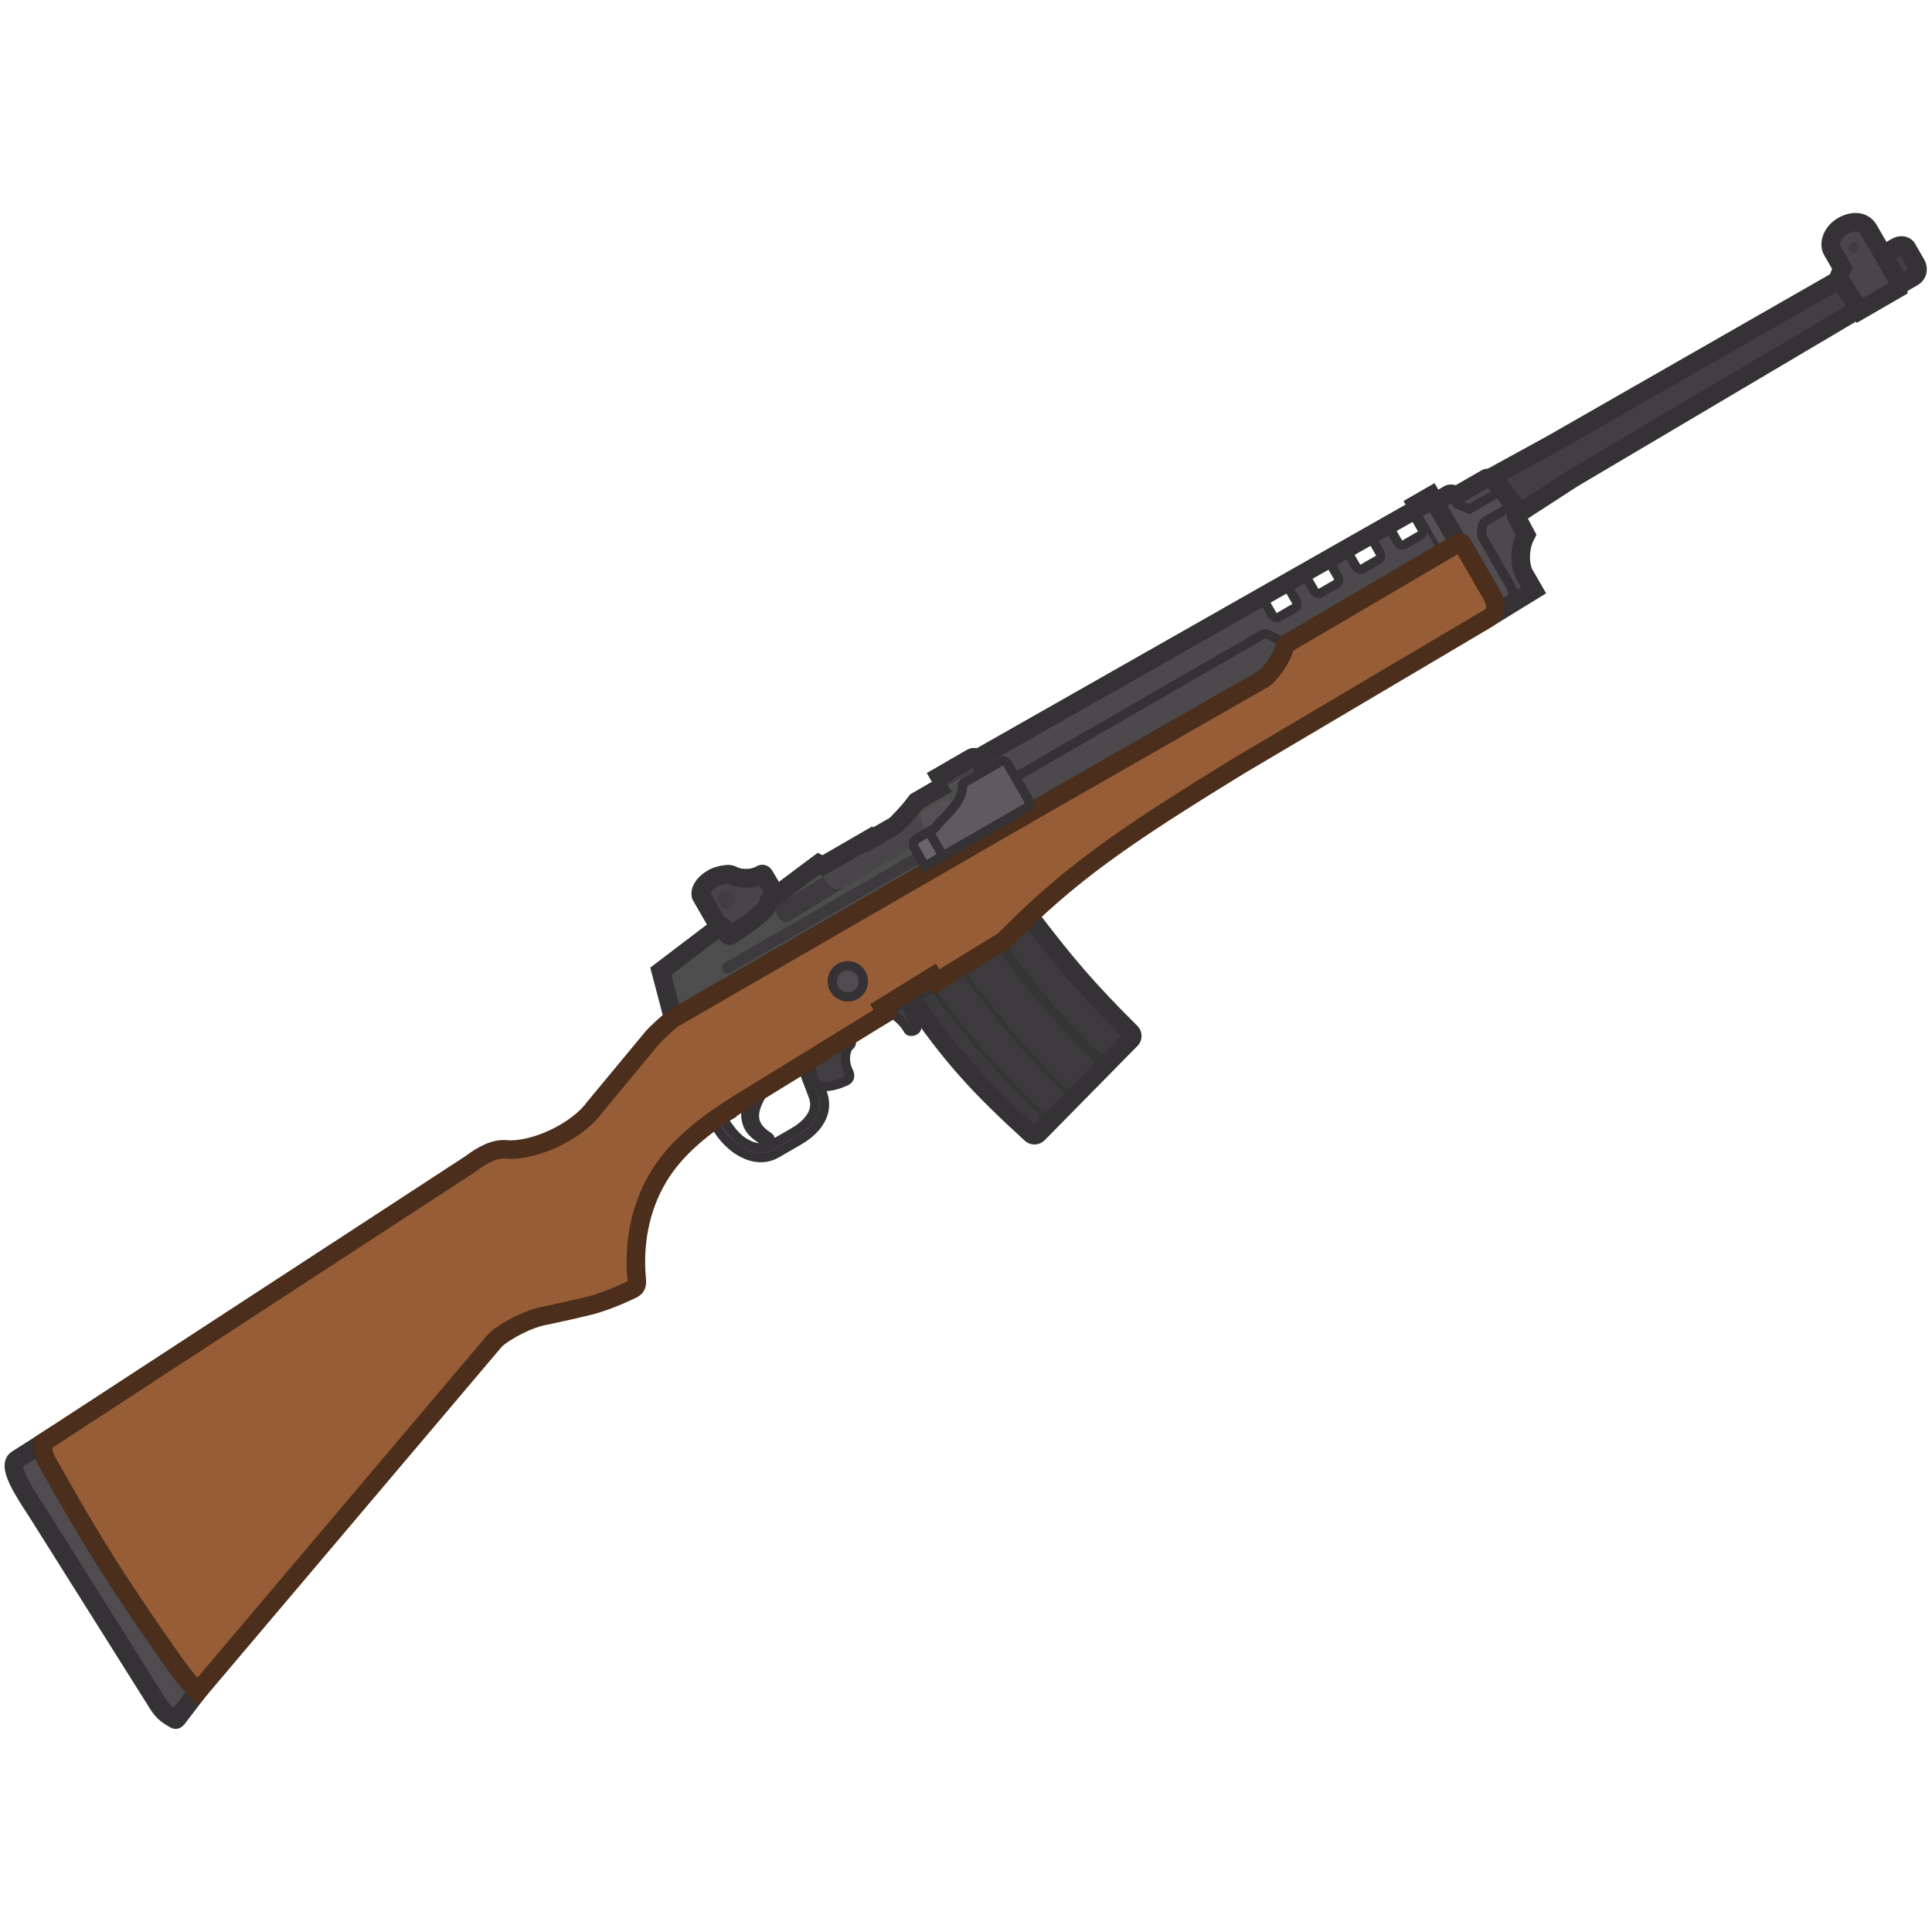 <svg width="110" height="110" viewBox="0 0 110 110" fill="none" xmlns="http://www.w3.org/2000/svg">
<g clip-path="url(#clip0_716_1750)">
<path d="M37.624 55.299L38.333 57.991L59.054 46.028L57.786 43.832C57.55 43.423 57.028 43.283 56.619 43.519L56.121 43.807L56.012 43.619L54.017 44.771L53.93 44.619L52.178 45.63C51.77 46.2 51.038 46.954 50.937 47.012L49.509 47.837L49.472 47.774L46.849 49.288L46.613 49.171L43.777 51.295C43.704 51.763 43.231 52.179 41.618 53.254C41.555 53.296 41.468 53.277 41.431 53.211L41.181 52.779C41.142 52.71 41.05 52.692 40.987 52.741L37.624 55.299Z" fill="#4D4D4D"/>
<path d="M40.648 49.977C39.962 50.343 39.825 50.836 39.933 51.023L40.944 52.773L40.986 52.741C41.049 52.692 41.14 52.711 41.18 52.78L41.429 53.211C41.467 53.277 41.554 53.296 41.617 53.254C43.23 52.179 43.703 51.763 43.776 51.296L44.187 50.988L43.498 49.825C43.465 49.77 43.394 49.754 43.339 49.787C42.868 50.074 42.218 50.043 41.864 49.908C41.796 49.882 41.731 49.85 41.668 49.818C41.465 49.718 40.891 49.847 40.648 49.977Z" fill="#464446" stroke="#343234" stroke-width="1.055"/>
<path d="M55.781 43.219L56.012 43.619L54.017 44.771L53.929 44.619L53.777 44.706L53.489 44.206L55.322 43.147C55.458 43.069 55.636 43.12 55.714 43.257L55.781 43.219Z" fill="#434143"/>
<path d="M46.499 60.177C46.285 60.317 46.203 60.59 46.303 60.825C46.469 61.212 46.745 62.05 46.832 62.247L46.836 62.258C47.073 62.952 46.893 63.54 46.57 63.993C46.254 64.435 45.8 64.753 45.457 64.951L44.217 65.668C43.586 66.032 42.892 65.955 42.284 65.64C41.681 65.328 41.141 64.773 40.766 64.123L40.531 63.716L41.383 63.131L41.585 63.481L41.181 63.714C41.727 64.59 42.115 64.929 42.539 65.148C43.027 65.401 43.515 65.433 43.94 65.188L45.18 64.472C45.494 64.291 45.87 64.02 46.119 63.671C46.359 63.335 46.478 62.934 46.316 62.449L45.786 61.05C45.708 60.86 45.745 60.649 45.814 60.488C45.886 60.321 49.14 58.349 49.32 58.245L49.361 58.316C49.314 58.343 47.338 59.63 46.499 60.177Z" fill="#4F4B4F" stroke="#343234" stroke-width="0.527"/>
<path d="M51.844 56.757C54.192 60.194 55.76 61.869 58.705 64.561C58.818 64.664 58.993 64.66 59.101 64.551L64.385 59.182C64.496 59.07 64.494 58.889 64.382 58.778C61.907 56.329 60.617 54.797 58.515 52.029L51.844 56.757Z" fill="#3C3A3C"/>
<path d="M56.441 53.498C58.593 56.572 60.028 58.223 62.74 60.853L63.11 60.477C60.417 57.866 59.005 56.24 56.871 53.194L56.441 53.498Z" fill="#363536"/>
<path d="M52.775 56.096C55.205 59.41 56.765 61.155 59.674 63.967L59.859 63.779C56.96 60.977 55.409 59.243 52.99 55.944L52.775 56.096Z" fill="#363536"/>
<path d="M54.399 54.945C56.709 58.15 58.206 59.871 60.983 62.637L61.168 62.449C58.401 59.694 56.914 57.983 54.614 54.792L54.399 54.945Z" fill="#363536"/>
<path d="M58.705 64.561L58.35 64.95L58.35 64.95L58.705 64.561ZM51.844 56.757L51.539 56.327L51.117 56.626L51.409 57.054L51.844 56.757ZM59.101 64.551L58.725 64.181L58.725 64.181L59.101 64.551ZM64.385 59.182L64.01 58.812L64.01 58.812L64.385 59.182ZM64.382 58.778L64.011 59.153L64.011 59.153L64.382 58.778ZM58.515 52.029L58.935 51.71L58.626 51.304L58.21 51.599L58.515 52.029ZM59.061 64.172C56.139 61.501 54.6 59.856 52.28 56.459L51.409 57.054C53.784 60.531 55.381 62.237 58.35 64.95L59.061 64.172ZM58.725 64.181C58.818 64.087 58.966 64.085 59.061 64.172L58.35 64.95C58.671 65.243 59.169 65.233 59.477 64.921L58.725 64.181ZM64.01 58.812L58.725 64.181L59.477 64.921L64.761 59.552L64.01 58.812ZM64.011 59.153C63.918 59.061 63.914 58.909 64.01 58.812L64.761 59.552C65.077 59.231 65.07 58.717 64.753 58.404L64.011 59.153ZM58.095 52.348C60.209 55.132 61.514 56.683 64.011 59.153L64.753 58.404C62.299 55.975 61.025 54.463 58.935 51.71L58.095 52.348ZM52.149 57.187L58.82 52.459L58.21 51.599L51.539 56.327L52.149 57.187Z" fill="#343234"/>
<path d="M46.859 49.92L44.302 51.504C44.115 51.611 44.155 51.941 44.285 52.172C44.423 52.42 44.725 52.575 44.941 52.45L47.968 50.589C47.451 50.653 47.197 50.478 46.859 49.92Z" fill="#3C3A3C"/>
<path d="M86.308 29.337L89.536 27.244L108.956 15.751C109.123 15.655 109.284 15.361 109.097 15.036L108.579 14.139C108.447 13.912 108.147 13.957 107.977 14.055L88.394 25.266L84.785 27.246C84.972 27.328 85.282 27.554 85.487 27.809L86.377 29.053C86.306 29.146 86.273 29.216 86.308 29.337Z" fill="#413F41" stroke="#343234" stroke-width="1.055"/>
<path d="M81.682 28.606L82.481 28.145C82.578 28.089 82.714 28.095 82.904 28.222L84.641 27.22C84.732 27.167 85.209 27.461 85.489 27.809L86.379 29.054C86.28 29.183 86.255 29.269 86.384 29.508L86.884 30.449C86.465 31.243 86.531 32.239 86.791 32.689L87.317 33.601L84.891 35.091C85.126 34.892 85.288 34.555 84.969 33.933L83.323 31.083C83.244 30.946 83.069 30.9 82.932 30.98L82.842 31.033L81.682 28.606Z" fill="#514D51"/>
<path d="M82.538 28.12L82.97 28.702L83.662 28.98L85.547 27.892L85.488 27.809C85.208 27.46 84.731 27.167 84.64 27.219L82.903 28.222C82.749 28.118 82.63 28.095 82.538 28.12Z" fill="#4B494B"/>
<path d="M86.376 29.056C86.113 28.969 85.839 28.948 85.667 29.047L84.561 29.686C84.376 29.793 84.284 30.392 84.423 30.631L85.954 33.284C86.164 33.647 86.21 33.988 86.124 34.333L87.316 33.6L86.79 32.689C86.53 32.239 86.464 31.243 86.883 30.448L86.383 29.508C86.254 29.27 86.278 29.183 86.376 29.056Z" fill="#4B494B"/>
<path d="M82.538 28.12L82.97 28.702L83.662 28.98L85.547 27.892L85.488 27.809C85.208 27.46 84.731 27.167 84.64 27.219L82.903 28.222C82.749 28.118 82.63 28.095 82.538 28.12Z" stroke="#343234" stroke-width="0.527"/>
<path d="M86.376 29.056C86.113 28.969 85.839 28.948 85.667 29.047L84.561 29.686C84.376 29.793 84.284 30.392 84.423 30.631L85.954 33.284C86.164 33.647 86.21 33.988 86.124 34.333L87.316 33.6L86.79 32.689C86.53 32.239 86.464 31.243 86.883 30.448L86.383 29.508C86.254 29.27 86.278 29.183 86.376 29.056Z" stroke="#343234" stroke-width="0.527"/>
<path d="M81.682 28.606L82.481 28.145C82.578 28.089 82.714 28.095 82.904 28.222L84.641 27.22C84.732 27.167 85.209 27.461 85.489 27.809L86.379 29.054C86.28 29.183 86.255 29.269 86.384 29.508L86.884 30.449C86.465 31.243 86.531 32.239 86.791 32.689L87.317 33.601L84.891 35.091C85.126 34.892 85.288 34.555 84.969 33.933L83.323 31.083C83.244 30.946 83.069 30.9 82.932 30.98L82.842 31.033L81.682 28.606Z" stroke="#343234" stroke-width="1.055"/>
<path d="M46.627 60.132L46.569 60.032L48.207 59.017C48.477 59.293 48.573 59.368 48.349 59.569C48.126 59.77 48.022 60.433 48.301 60.98C48.457 61.287 48.359 61.471 48.136 61.568C47.241 61.96 46.645 61.937 46.446 61.592C46.196 61.158 46.127 60.869 46.232 60.36L46.627 60.132Z" fill="#413F41" stroke="#343234" stroke-width="0.527"/>
<path d="M52.179 58.485L51.438 57.022L49.542 58.174L49.954 58.263L50.792 57.779C50.908 57.712 51.473 58.201 51.708 58.642C51.805 58.823 52.259 58.672 52.179 58.485Z" fill="#413F41" stroke="#343234" stroke-width="0.527"/>
<path d="M42.629 62.491C42.19 63.945 42.66 64.474 43.594 65.004C43.764 65.1 44.002 64.875 43.733 64.705C42.662 64.025 42.732 63.166 43.719 61.82L42.629 62.491Z" fill="#4F4B4F" stroke="#343234" stroke-width="0.527"/>
<path d="M2.678 83.199C2.469 82.825 2.439 82.582 2.456 82.141L0.945 83.104C0.433 83.475 1.285 84.828 2.068 86.011L8.796 96.703C9.216 97.412 9.405 97.589 9.986 97.906C10.021 97.926 10.085 97.849 10.085 97.849L11.248 96.328C10.583 95.596 10.234 95.125 9.665 94.315C6.751 90.163 5.214 87.737 2.678 83.199Z" fill="#4F4B4F" stroke="#343234" stroke-width="1.055"/>
<path d="M104.896 15.265L104.68 15.811L105.884 17.677L108.063 16.418L108.04 15.926L106.392 13.07C106.099 12.564 105.48 12.543 104.905 12.874C104.33 13.206 104.085 13.862 104.319 14.266L104.896 15.265Z" fill="#494649" stroke="#343234" stroke-width="1.055"/>
<path d="M48.716 56.651C49.145 56.404 49.292 55.856 49.044 55.427C48.797 54.998 48.248 54.851 47.819 55.099C47.391 55.346 47.244 55.895 47.491 56.323C47.739 56.752 48.287 56.899 48.716 56.651Z" fill="#4F4B4F" stroke="#343234" stroke-width="0.48"/>
<path d="M49.507 47.837L49.969 47.57L49.681 47.07L49.219 47.337L49.507 47.837Z" fill="#434143"/>
<path d="M41.261 54.825C41.107 54.914 41.054 55.111 41.143 55.265C41.232 55.419 41.429 55.472 41.583 55.383L58.493 45.62L58.171 45.062L41.261 54.825Z" fill="#3C3A3C"/>
<path d="M49.381 47.826L49.472 47.773L49.508 47.836L50.936 47.011C50.942 47.008 50.951 47.002 50.961 46.994L52.245 46.253C52.56 46.657 52.658 47.209 52.511 47.893L47.976 50.587C47.413 50.659 47.16 50.452 46.778 49.781C46.971 49.654 47.004 49.544 46.86 49.283L49.367 47.835C49.367 47.835 49.372 47.832 49.381 47.826Z" fill="#494649"/>
<path d="M52.562 47.58L54.568 46.422L53.974 45.394L52.316 46.352C52.53 46.678 52.617 47.09 52.562 47.58Z" fill="#545054"/>
<path fill-rule="evenodd" clip-rule="evenodd" d="M56.64 43.55L56.139 43.84L55.734 43.139L80.752 28.925L82.19 31.415L73.229 36.674C73.196 36.693 73.173 36.726 73.165 36.763C72.984 37.59 72.214 38.493 71.916 38.665L58.886 46.124L57.54 43.792C57.358 43.477 56.955 43.368 56.64 43.55ZM72.109 34.442C72.031 34.306 72.077 34.131 72.214 34.053L73.078 33.553C73.214 33.475 73.389 33.522 73.467 33.658L73.802 34.237C73.88 34.373 73.834 34.547 73.697 34.626L72.833 35.125C72.697 35.204 72.522 35.157 72.444 35.021L72.109 34.442ZM74.598 32.676C74.462 32.755 74.415 32.929 74.494 33.065L74.828 33.644C74.906 33.781 75.081 33.827 75.217 33.749L76.082 33.249C76.218 33.171 76.265 32.996 76.186 32.86L75.852 32.281C75.773 32.145 75.599 32.098 75.462 32.177L74.598 32.676ZM76.878 31.689C76.799 31.552 76.846 31.378 76.982 31.299L77.847 30.8C77.983 30.722 78.157 30.768 78.236 30.905L78.57 31.484C78.649 31.62 78.602 31.794 78.466 31.873L77.601 32.372C77.465 32.451 77.291 32.404 77.212 32.268L76.878 31.689ZM79.366 29.923C79.23 30.002 79.183 30.176 79.262 30.312L79.596 30.891C79.675 31.027 79.849 31.074 79.986 30.995L80.85 30.496C80.987 30.418 81.033 30.243 80.954 30.107L80.62 29.528C80.541 29.392 80.367 29.345 80.231 29.424L79.366 29.923Z" fill="#4B494B" stroke="#343234" stroke-width="0.527"/>
<path d="M81.485 28.226L80.633 28.718L82.19 31.415L82.932 30.979C82.97 30.957 83.011 30.944 83.053 30.941L81.485 28.226Z" fill="#545054"/>
<ellipse cx="41.334" cy="51.223" rx="0.513" ry="0.513" transform="rotate(-30 41.334 51.223)" fill="#413E41"/>
<ellipse cx="105.554" cy="14.096" rx="0.291" ry="0.291" transform="rotate(-30 105.554 14.096)" fill="#3E3C3E"/>
<path d="M58.886 46.123L71.916 38.666C72.214 38.494 72.984 37.59 73.165 36.764C73.173 36.726 73.195 36.693 73.229 36.674L72.23 36.126C72.112 36.069 71.974 36.075 71.86 36.14L57.807 44.254L58.886 46.123Z" stroke="#343234" stroke-width="0.527"/>
<path d="M53.294 55.929L50.442 57.683L50.253 57.355L53.103 55.599L53.294 55.929Z" fill="#3C3A3C" stroke="#343234" stroke-width="0.527"/>
<path d="M55.714 43.257L55.78 43.219L55.734 43.139L80.752 28.925L80.632 28.718L81.484 28.226L83.052 30.941C83.011 30.945 82.97 30.957 82.931 30.98L73.228 36.674C73.195 36.693 73.172 36.726 73.164 36.764C72.984 37.59 72.213 38.493 71.915 38.666L58.936 46.095L38.331 57.991L37.623 55.299L40.944 52.773L39.933 51.023C39.825 50.835 39.962 50.343 40.648 49.977C40.892 49.847 41.465 49.718 41.668 49.818C41.731 49.85 41.796 49.882 41.865 49.908C42.218 50.042 42.868 50.073 43.339 49.787C43.394 49.754 43.465 49.77 43.498 49.825L44.187 50.988L46.612 49.171L46.848 49.288L49.471 47.773L49.508 47.837L50.936 47.012C51.036 46.954 51.769 46.2 52.177 45.63L53.928 44.619L53.928 44.619L53.776 44.706L53.488 44.206L55.321 43.147C55.458 43.069 55.635 43.12 55.714 43.257Z" stroke="#343234" stroke-width="1.055"/>
<path d="M59.052 46.028L38.331 57.992C38.186 58.075 37.393 58.786 37.141 59.085L33.834 63.073C33.361 63.731 32.483 64.383 31.508 64.836C30.534 65.289 29.511 65.511 28.816 65.442C28.167 65.377 27.444 65.772 26.813 66.252L2.453 82.143C2.436 82.584 2.466 82.826 2.676 83.201C5.211 87.738 6.748 90.164 9.662 94.316C10.231 95.127 10.58 95.598 11.245 96.33L28.103 76.412C28.395 76.036 29.57 75.3 30.738 74.973C30.738 74.973 32.435 74.619 33.561 74.34C34.687 74.061 36.047 73.381 36.047 73.381C36.244 73.267 36.28 73.135 36.248 72.789C36.082 70.964 36.37 68.845 37.514 66.967C38.461 65.412 39.983 64.093 42.433 62.612L50.441 57.684L50.252 57.356L53.102 55.6L53.292 55.929L57.163 53.548C60.893 49.768 63.858 47.696 70.614 43.557L84.715 35.213C85.019 35.037 85.363 34.704 84.967 33.933L83.245 30.95C83.208 30.887 83.127 30.865 83.064 30.902L73.227 36.674C73.194 36.694 73.172 36.726 73.163 36.764C72.983 37.59 72.213 38.494 71.915 38.666L59.052 46.028Z" fill="#975D36"/>
<ellipse cx="48.272" cy="55.873" rx="0.887" ry="0.887" transform="rotate(-30 48.272 55.873)" fill="#4F4B4F" stroke="#343234" stroke-width="0.527"/>
<path d="M59.052 46.028L38.331 57.992C38.186 58.075 37.393 58.786 37.141 59.085L33.834 63.073C33.361 63.731 32.483 64.383 31.508 64.836C30.534 65.289 29.511 65.511 28.816 65.442C28.167 65.377 27.444 65.772 26.813 66.252L2.453 82.143C2.436 82.584 2.466 82.826 2.676 83.201C5.211 87.738 6.748 90.164 9.662 94.316C10.231 95.127 10.58 95.598 11.245 96.33L28.103 76.412C28.395 76.036 29.57 75.3 30.738 74.973C30.738 74.973 32.435 74.619 33.561 74.34C34.687 74.061 36.047 73.381 36.047 73.381C36.244 73.267 36.28 73.135 36.248 72.789C36.082 70.964 36.37 68.845 37.514 66.967C38.461 65.412 39.983 64.093 42.433 62.612L50.441 57.684L50.252 57.356L53.102 55.6L53.292 55.929L57.163 53.548C60.893 49.768 63.858 47.696 70.614 43.557L84.715 35.213C85.019 35.037 85.363 34.704 84.967 33.933L83.245 30.95C83.208 30.887 83.127 30.865 83.064 30.902L73.227 36.674C73.194 36.694 73.172 36.726 73.163 36.764C72.983 37.59 72.213 38.494 71.915 38.666L59.052 46.028Z" stroke="#4B2E1B" stroke-width="1.055"/>
<path d="M54.876 44.568L56.942 43.376C57.13 43.267 57.262 43.311 57.365 43.489L58.562 45.563C58.654 45.722 58.61 45.893 58.449 45.986L52.663 49.326L52.063 48.287C51.951 48.092 52.052 47.836 52.208 47.745L53.22 47.161C53.262 47.137 53.352 46.962 53.564 46.75C54.049 46.267 54.864 45.453 54.802 44.721C54.797 44.66 54.823 44.599 54.876 44.568Z" fill="#5E5A5E"/>
<path d="M52.063 48.287L52.664 49.326L53.688 48.735L52.89 47.352L52.209 47.745C52.052 47.836 51.951 48.092 52.063 48.287Z" fill="#686468" stroke="#343234" stroke-width="0.527"/>
<path d="M54.876 44.568L56.942 43.376C57.13 43.267 57.262 43.311 57.365 43.489L58.562 45.563C58.654 45.722 58.61 45.893 58.449 45.986L52.663 49.326L52.063 48.287C51.951 48.092 52.052 47.836 52.208 47.745L53.22 47.161C53.262 47.137 53.352 46.962 53.564 46.75C54.049 46.267 54.864 45.453 54.802 44.721C54.797 44.66 54.823 44.599 54.876 44.568Z" stroke="#343234" stroke-width="0.527"/>
</g>
<defs>
<clipPath id="clip0_716_1750">
<rect width="110" height="110" fill="white"/>
</clipPath>
</defs>
</svg>
